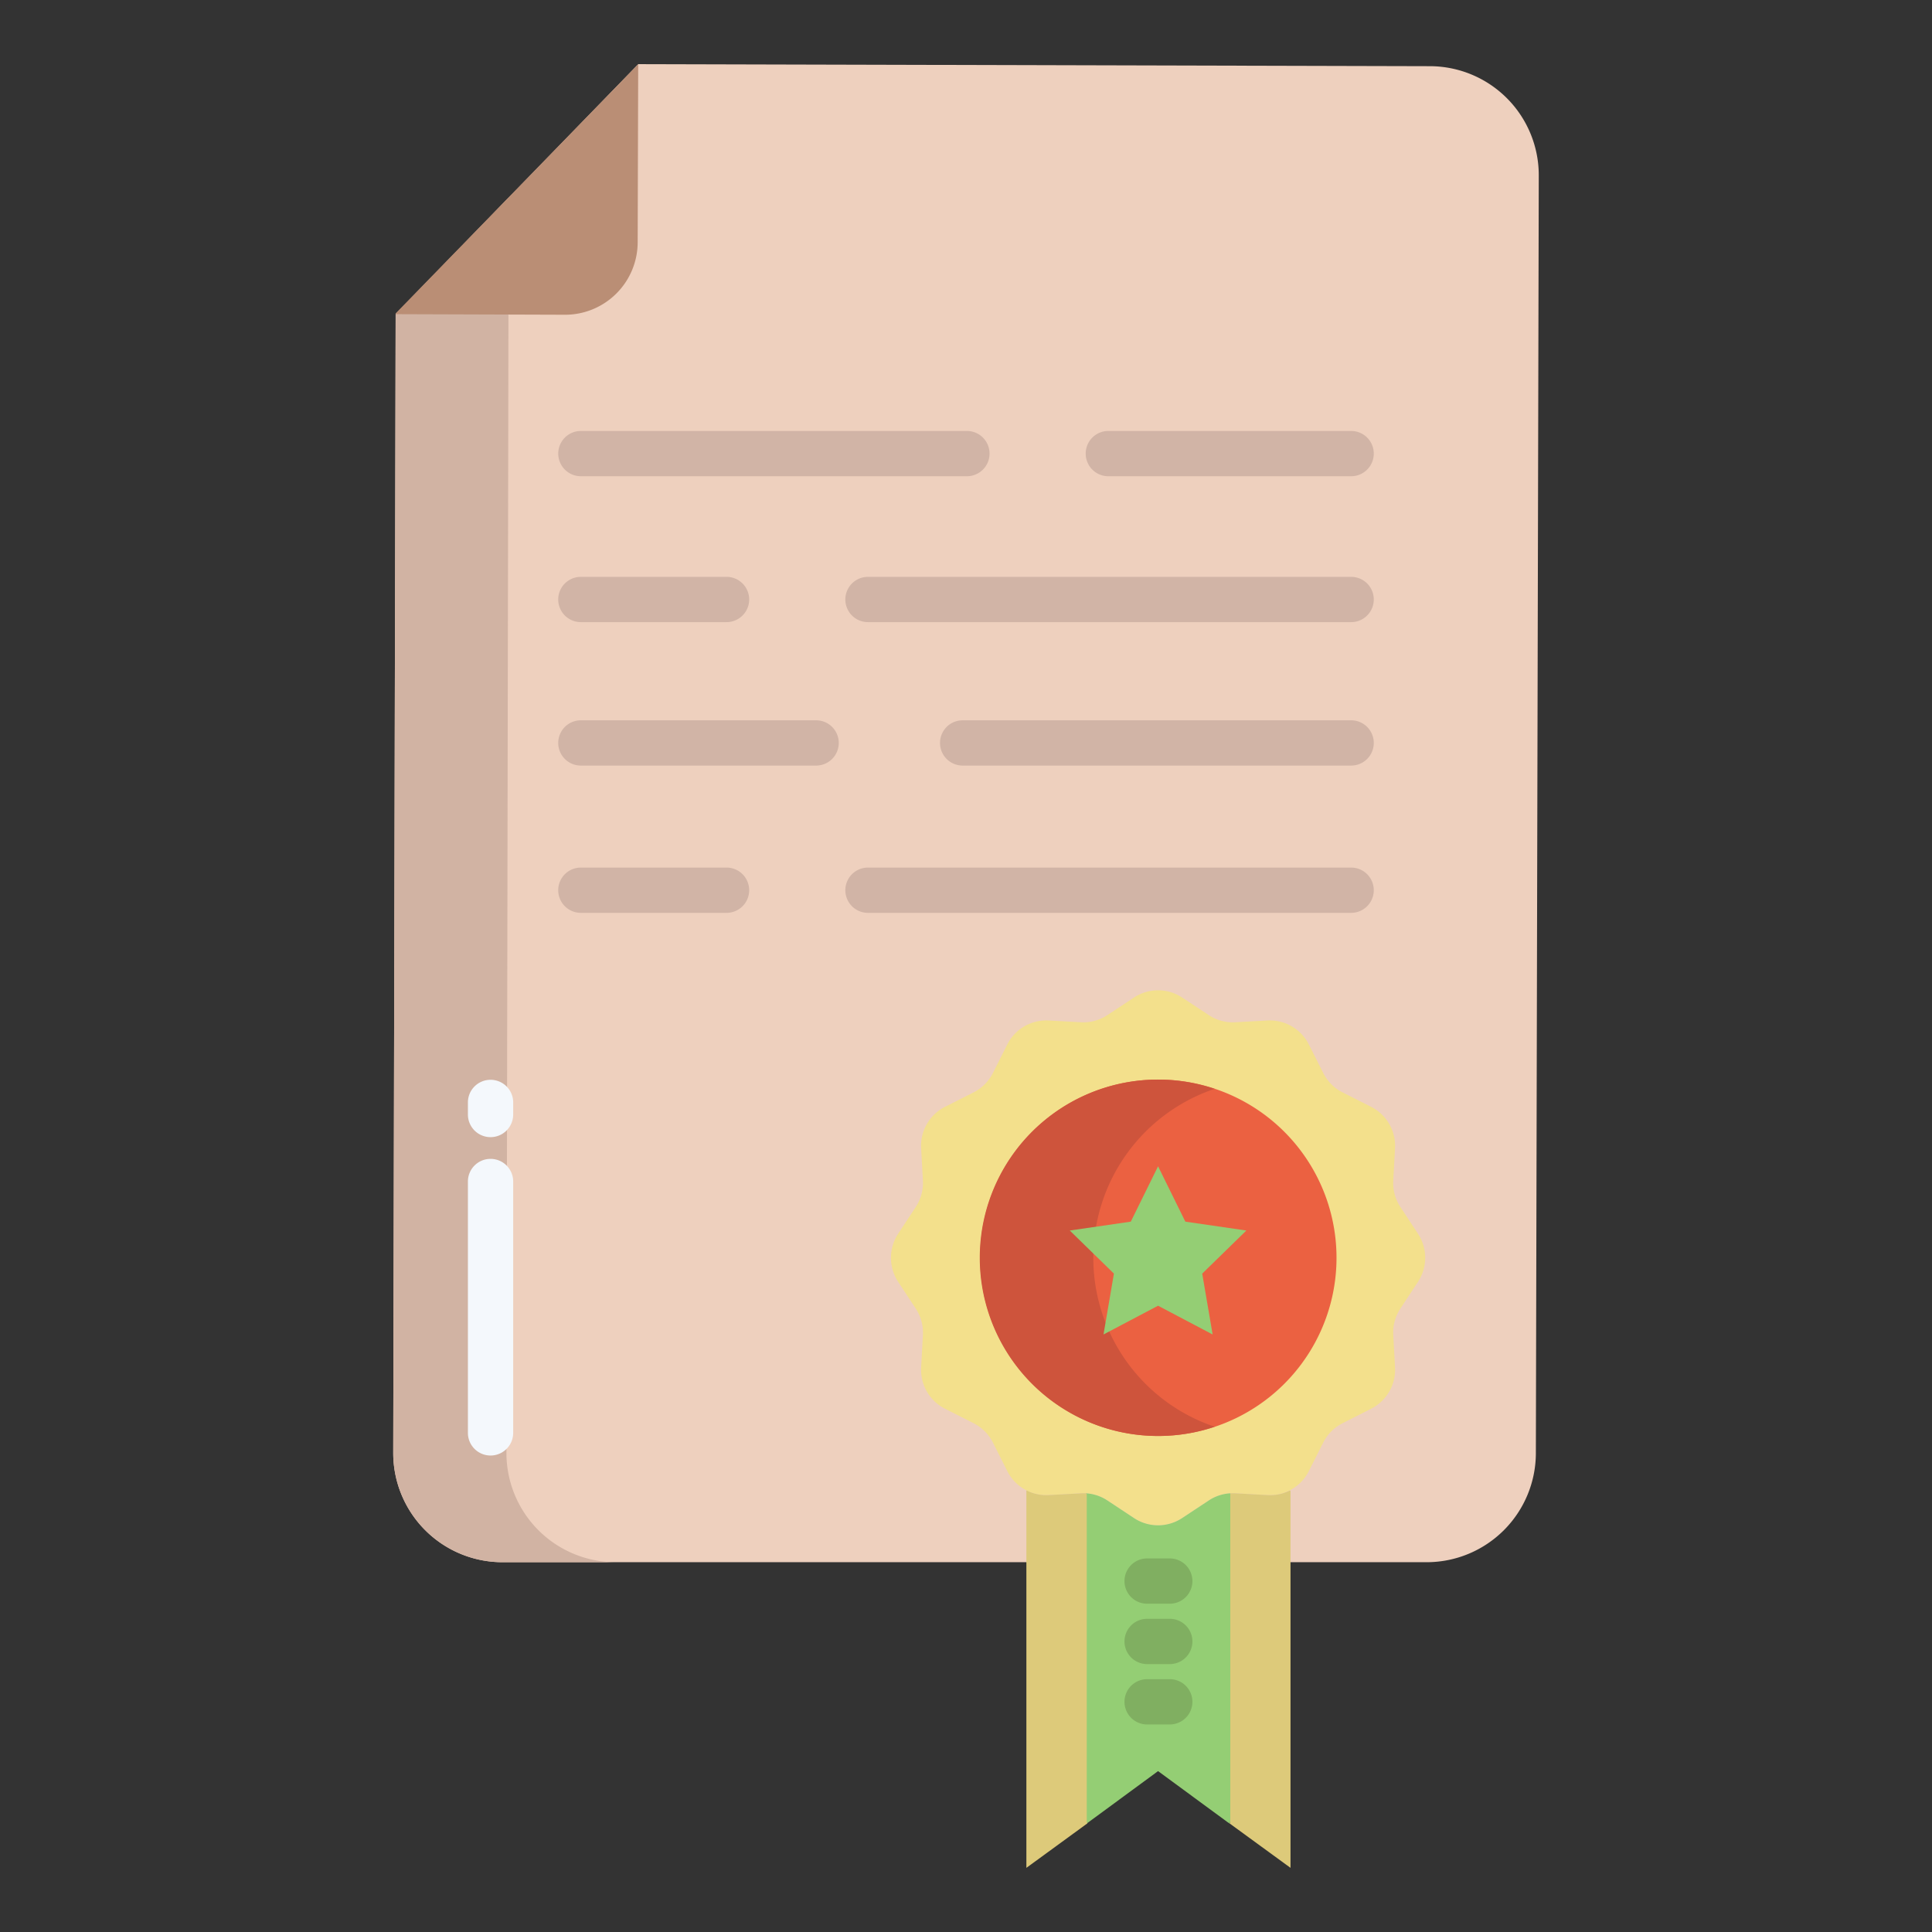 <svg id="Layer_1" height="512" viewBox="0 0 512 512" width="512" xmlns="http://www.w3.org/2000/svg" data-name="Layer 1"><rect x="0" y="0" width="512" height="512" fill="#333333" stroke="none"/><path d="m379.01 17.54-209.86-.54-.02.02-64.28 66.24-.64 301.7a28.946 28.946 0 0 0 28.85 29.04h245.11a28.953 28.953 0 0 0 28.85-28.92l.77-338.535a28.908 28.908 0 0 0 -28.78-29.005z" fill="#eed0be"/><path d="m375.78 326.95a11.581 11.581 0 0 1 0 12.75l-4.66 7.08a11.571 11.571 0 0 0 -1.89 7.02l.47 8.56a11.587 11.587 0 0 1 -6.34 10.97l-7.57 3.84a11.532 11.532 0 0 0 -5.11 5.11l-3.83 7.59a11.538 11.538 0 0 1 -10.96 6.34l-8.55-.47c-.44-.02-.88-.02-1.31 0a11.522 11.522 0 0 0 -5.69 1.9l-7.07 4.67a11.565 11.565 0 0 1 -12.74 0l-7.06-4.67a11.591 11.591 0 0 0 -5.7-1.9c-.43-.02-.87-.02-1.31 0l-8.55.47a11.562 11.562 0 0 1 -10.96-6.34l-3.82-7.59a11.633 11.633 0 0 0 -5.11-5.11l-7.58-3.84a11.562 11.562 0 0 1 -6.33-10.97l.47-8.56a11.648 11.648 0 0 0 -1.9-7.02l-4.66-7.08a11.619 11.619 0 0 1 0-12.75l4.66-7.08a11.6 11.6 0 0 0 1.9-7.01l-.47-8.56a11.567 11.567 0 0 1 6.33-10.98l7.58-3.83a11.655 11.655 0 0 0 5.11-5.12l3.82-7.59a11.582 11.582 0 0 1 10.96-6.34l8.55.47a11.549 11.549 0 0 0 7.01-1.9l7.06-4.66a11.565 11.565 0 0 1 12.74 0l7.07 4.66a11.5 11.5 0 0 0 7 1.9l8.55-.47a11.573 11.573 0 0 1 10.96 6.34l3.83 7.59a11.554 11.554 0 0 0 5.11 5.12l7.57 3.83a11.592 11.592 0 0 1 6.34 10.98l-.47 8.56a11.523 11.523 0 0 0 1.89 7.01z" fill="#f3e08c"/><path d="m341.84 394.99a11.638 11.638 0 0 1 -5.9 1.22l-8.575-.47c-.44-.02-.913-.02-1.342 0l-.023.28v86.79l-.17.4 16.17 11.79v-99.88z" fill="#ddca7a"/><path d="m306.9 286.1a47.225 47.225 0 1 1 -47.16 47.23 47.2 47.2 0 0 1 47.16-47.23z" fill="#eb6141"/><path d="m326.04 396.02v86.79l-.29.4-18.85-13.85-18.85 13.85-.29-.4v-86.79l.01-.28a11.591 11.591 0 0 1 5.7 1.9l7.06 4.67a11.565 11.565 0 0 0 12.74 0l7.07-4.67a11.522 11.522 0 0 1 5.69-1.9z" fill="#94ce74"/><path d="m288 482.81v-86.79l-.11-.28c-.43-.02-.93-.02-1.37 0l-8.58.47a11.489 11.489 0 0 1 -5.86-1.22l-.08.13v99.88l16.165-11.79z" fill="#ddca7a"/><path d="m310 441h-6a6 6 0 0 1 0-12h6a6 6 0 0 1 0 12z" fill="#80af61"/><g fill="#d1b4a6"><path d="m256.239 126.208h-102.3a6 6 0 0 1 0-12h102.3a6 6 0 0 1 0 12z"/><path d="m358.066 126.208h-64.344a6 6 0 0 1 0-12h64.344a6 6 0 0 1 0 12z"/><path d="m192.541 164.871h-38.607a6 6 0 0 1 0-12h38.607a6 6 0 0 1 0 12z"/><path d="m358.066 164.871h-128.043a6 6 0 0 1 0-12h128.043a6 6 0 0 1 0 12z"/><path d="m216.28 202.887h-62.346a6 6 0 0 1 0-12h62.346a6 6 0 1 1 0 12z"/><path d="m358.066 202.887h-102.952a6 6 0 1 1 0-12h102.952a6 6 0 0 1 0 12z"/><path d="m192.541 241.917h-38.607a6 6 0 0 1 0-12h38.607a6 6 0 0 1 0 12z"/><path d="m358.066 241.917h-128.043a6 6 0 0 1 0-12h128.043a6 6 0 0 1 0 12z"/></g><path d="m310 425h-6a6 6 0 0 1 0-12h6a6 6 0 0 1 0 12z" fill="#80af61"/><path d="m310 457h-6a6 6 0 0 1 0-12h6a6 6 0 0 1 0 12z" fill="#80af61"/><path d="m134.21 384.96.59-332.566-29.95 30.866-.64 301.7a28.946 28.946 0 0 0 28.85 29.04h30a28.946 28.946 0 0 1 -28.85-29.04z" fill="#d1b3a3"/><path d="m289.74 333.33a47.224 47.224 0 0 1 32.16-44.776 47.225 47.225 0 1 0 0 89.542 47.219 47.219 0 0 1 -32.16-44.766z" fill="#ce543c"/><path d="m104.85 83.06 64.28-66.04-.14 47.19a19.237 19.237 0 0 1 -19.29 19.2l-44.85-.15z" fill="#ba8e75"/><path d="m130 307.112a6 6 0 0 0 -6 6v66.616a6 6 0 0 0 12 0v-66.616a6 6 0 0 0 -6-6z" fill="#f4f8fc"/><path d="m130 286.156a6 6 0 0 0 -6 6v3.2a6 6 0 0 0 12 0v-3.2a6 6 0 0 0 -6-6z" fill="#f4f8fc"/><path d="m330.3 326.1-11.7 11.42 2.76 16.13-14.46-7.62-14.46 7.62 2.76-16.13-11.7-11.42 16.17-2.35 7.23-14.67 7.23 14.67z" fill="#94ce74"/></svg>